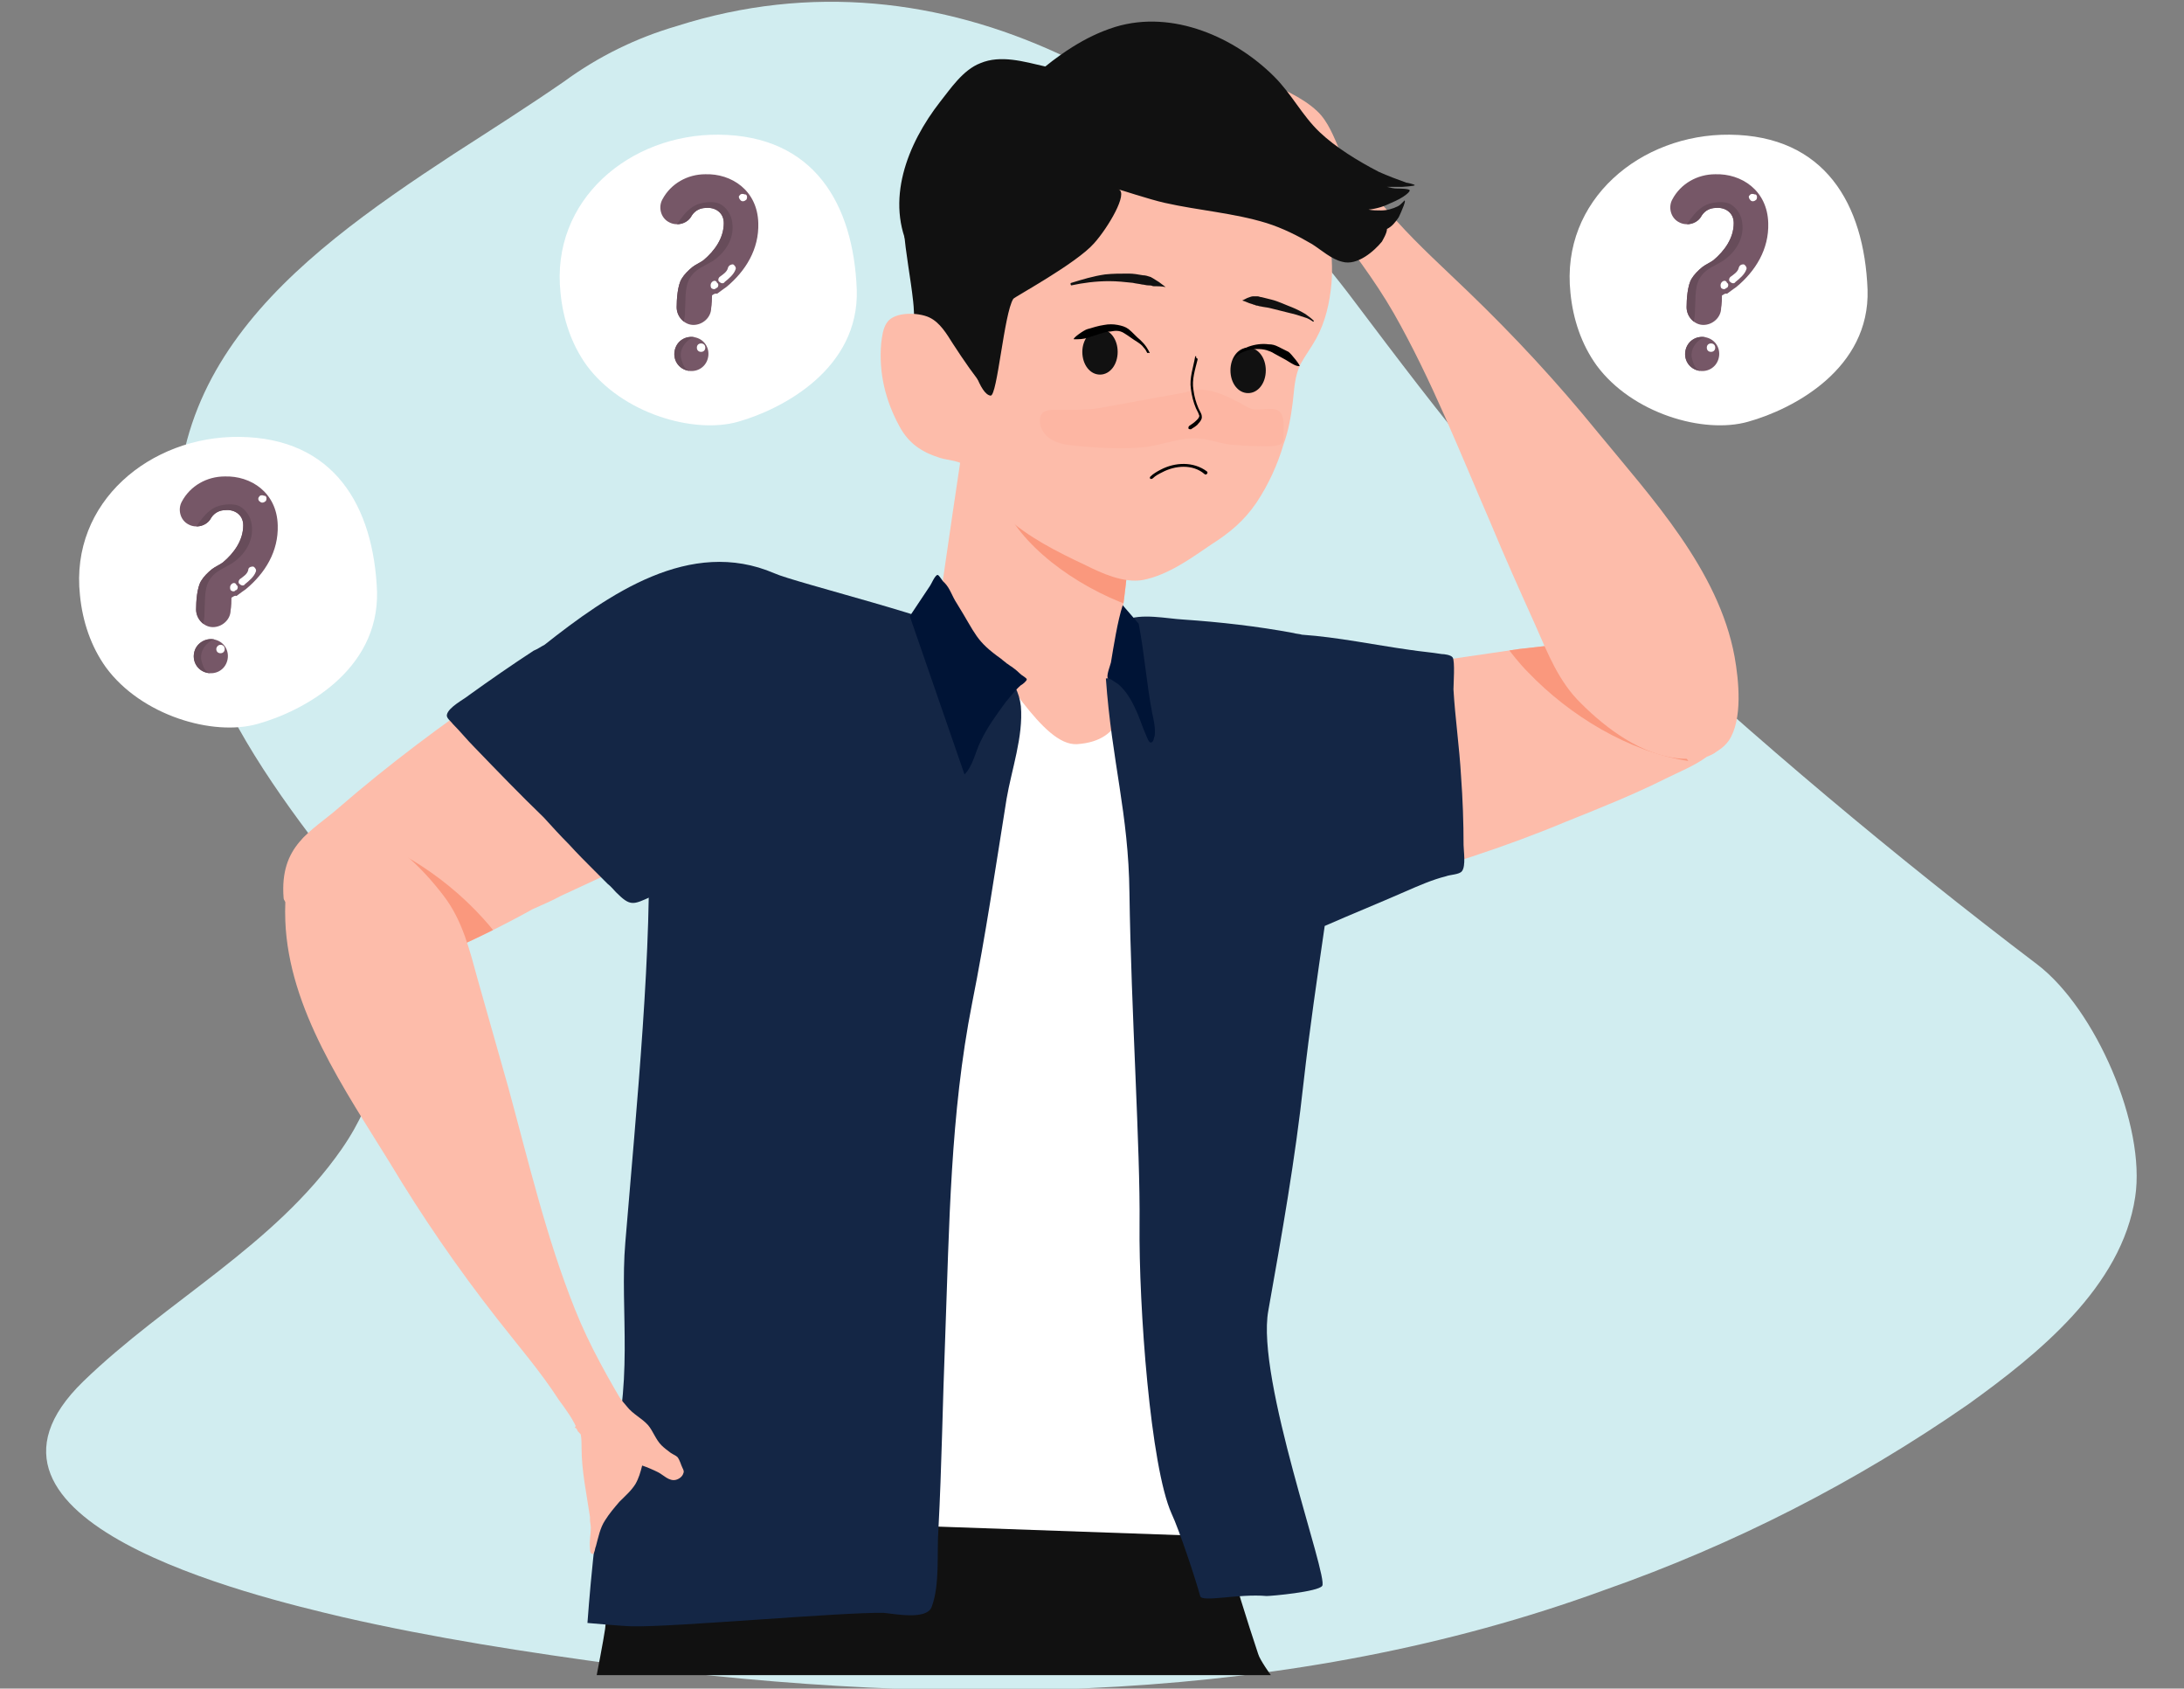 <?xml version="1.0" encoding="utf-8"?>
<!-- Generator: Adobe Illustrator 22.1.0, SVG Export Plug-In . SVG Version: 6.00 Build 0)  -->
<svg version="1.1" id="pain_releafe" xmlns="http://www.w3.org/2000/svg" xmlns:xlink="http://www.w3.org/1999/xlink" x="0px"
	 y="0px" viewBox="0 0 259.5 200.6" style="enable-background:new 0 0 259.5 200.6;" xml:space="preserve">
<rect x="0" y="0" width="259.5" height="200.6" fill="#808080" stroke="none"/>
<style type="text/css">
	.st0{fill:#D1EDF0;}
	.st1{fill-rule:evenodd;clip-rule:evenodd;fill:#FFFFFF;}
	.st2{fill-rule:evenodd;clip-rule:evenodd;fill:#765767;}
	.st3{clip-path:url(#SVGID_5_);fill-rule:evenodd;clip-rule:evenodd;fill:#674C5A;}
	.st4{clip-path:url(#SVGID_6_);fill-rule:evenodd;clip-rule:evenodd;fill:#674C5A;}
	.st5{clip-path:url(#SVGID_7_);fill-rule:evenodd;clip-rule:evenodd;fill:#674C5A;}
	.st6{clip-path:url(#SVGID_8_);fill-rule:evenodd;clip-rule:evenodd;fill:#674C5A;}
	.st7{clip-path:url(#SVGID_9_);fill-rule:evenodd;clip-rule:evenodd;fill:#674C5A;}
	.st8{clip-path:url(#SVGID_10_);fill-rule:evenodd;clip-rule:evenodd;fill:#674C5A;}
	.st9{fill-rule:evenodd;clip-rule:evenodd;fill:#111111;}
	.st10{fill-rule:evenodd;clip-rule:evenodd;fill:#FDBCAA;}
	.st11{clip-path:url(#SVGID_12_);fill-rule:evenodd;clip-rule:evenodd;fill:#FA987D;}
	.st12{clip-path:url(#SVGID_14_);fill-rule:evenodd;clip-rule:evenodd;fill:#FA987D;}
	.st13{fill-rule:evenodd;clip-rule:evenodd;fill:#142645;}
	.st14{clip-path:url(#SVGID_16_);fill-rule:evenodd;clip-rule:evenodd;fill:#FA987D;}
	.st15{fill-rule:evenodd;clip-rule:evenodd;fill:#FDB6A3;}
	.st16{fill-rule:evenodd;clip-rule:evenodd;}
	.st17{fill-rule:evenodd;clip-rule:evenodd;fill:#001436;}
</style>
<path id="background" class="st0" d="M53.9,18.3C34.5,31,15.6,45.2,22.5,72.3c2.5,9.9,8.2,18.8,14.3,26.9
	c8.7,11.5,12.4,24.9,3.8,37.3c-8,11.5-20.8,18-30.7,27.6c-17.1,16.6,20.2,25.5,30.8,28c10.9,2.5,22,4.2,33.1,5.7
	c38.9,5.1,79.6,4.7,116.8-8.9c15.4-5.4,29.9-12.8,43.3-22.1c8.2-5.9,18.2-13.9,19.8-24.6c1.3-8.5-4.7-22.3-11.6-27.6
	c-17-12.9-33.4-26.7-49-41.2c-12.4-11.5-22-24.1-32.1-37.5c-18.5-24.8-48.6-43-80.6-32.8C75.6,4.5,71.1,6.7,67,9.7
	C62.8,12.6,58.4,15.4,53.9,18.3z"/>
<g>
	<g>
		<path class="st1" d="M207.7,50.1c-5.3,1.5-13.8-1-18-6.7c-1.8-2.5-2.8-5.5-3.1-8.6c-1.2-11.1,8.4-18.9,18.9-18.8
			c11.3,0.1,16,8.2,16.4,18.4C222.2,43.8,213.1,48.6,207.7,50.1L207.7,50.1z"/>
		<path class="st2" d="M204.6,35.1c0,0.3,0,1.1-0.1,1.5c0,1.1-1,2-2.1,2c-1.1,0-2-1-2-2.1c0-0.9,0.1-2.6,0.6-3.4
			c0.3-0.5,0.8-1,1.3-1.4c0.4-0.3,0.9-0.5,1.3-0.8c1.3-1.1,2.4-2.6,2.4-4.4c0-1.3-1.1-1.9-2.1-1.8c-0.7,0-1.3,0.3-1.7,0.9
			c-0.5,1-1.8,1.3-2.7,0.8c-1-0.5-1.3-1.8-0.8-2.7c1-1.9,3-3,5.1-3c3.1-0.1,6.2,1.9,6.3,5.8c0.1,3.1-1.5,5.7-3.8,7.6
			c-0.3,0.2-0.7,0.5-1.1,0.8C205,34.8,204.8,35,204.6,35.1L204.6,35.1z"/>
		<g>
			<defs>
				<path id="SVGID_17_" d="M204.6,35.1c0,0.3,0,1.1-0.1,1.5c0,1.1-1,2-2.1,2c-1.1,0-2-1-2-2.1c0-0.9,0.1-2.6,0.6-3.4
					c0.3-0.5,0.8-1,1.3-1.4c0.4-0.3,0.9-0.5,1.3-0.8c1.3-1.1,2.4-2.6,2.4-4.4c0-1.3-1.1-1.9-2.1-1.8c-0.7,0-1.3,0.3-1.7,0.9
					c-0.5,1-1.8,1.3-2.7,0.8c-1-0.5-1.3-1.8-0.8-2.7c1-1.9,3-3,5.1-3c3.1-0.1,6.2,1.9,6.3,5.8c0.1,3.1-1.5,5.7-3.8,7.6
					c-0.3,0.2-0.7,0.5-1.1,0.8C205,34.8,204.8,35,204.6,35.1L204.6,35.1z"/>
			</defs>
			<clipPath id="SVGID_5_">
				<use xlink:href="#SVGID_17_"  style="overflow:visible;"/>
			</clipPath>
			<path class="st3" d="M200.2,27.2c0.1-0.4,0.4-0.8,0.6-1.1c0.6-0.8,1.3-1.6,2.3-1.9c0.7-0.2,1.7-0.3,2.4,0
				c0.8,0.4,1.4,1.3,1.5,2.2c0.3,1.9-0.8,3.6-2.3,4.6c-0.8,0.5-1.9,0.9-2.5,1.7c-0.9,1.1-0.7,2.7-0.8,4c0,0.4,0,0.8-0.1,1.2
				c0,0.1,0,0.3-0.1,0.4c-0.1,0.1-0.3,0-0.5,0c-0.4-0.1-0.8-0.2-1.2-0.4c-0.5-0.2-0.9-0.3-1.4-0.5c-0.7-0.2-1.2-0.6-1.7-1.1
				L200.2,27.2L200.2,27.2z"/>
		</g>
		<path class="st2" d="M202.8,40.1c1.1,0.3,1.7,1.4,1.4,2.5c-0.3,1.1-1.4,1.7-2.5,1.4c-1.1-0.3-1.7-1.4-1.4-2.5
			C200.6,40.4,201.7,39.8,202.8,40.1L202.8,40.1z"/>
		<g>
			<defs>
				<path id="SVGID_19_" d="M202.8,40.1c1.1,0.3,1.7,1.4,1.4,2.5c-0.3,1.1-1.4,1.7-2.5,1.4c-1.1-0.3-1.7-1.4-1.4-2.5
					C200.6,40.4,201.7,39.8,202.8,40.1L202.8,40.1z"/>
			</defs>
			<clipPath id="SVGID_6_">
				<use xlink:href="#SVGID_19_"  style="overflow:visible;"/>
			</clipPath>
			<path class="st4" d="M203,39.9c-0.3,0.1-0.5,0.2-0.8,0.3c-0.8,0.5-1.3,1.3-1.2,2.2c0.1,0.5,0.3,1.2,0.7,1.5
				c0.2,0.1,0.4,0.2,0.6,0.3c0,0,0.2,0.1,0.1,0.1c-0.4,0.2-1,0-1.4-0.1c-1.2-0.4-2.3-1.6-2.4-2.9c-0.1-0.5,0-1.2,0.4-1.6L203,39.9
				L203,39.9z M203,39.9c0.1,0,0.3,0,0.4,0L203,39.9L203,39.9z"/>
		</g>
		<path class="st1" d="M206.6,31.8c-0.1,0.5-0.6,0.8-1,1.1c-0.2,0.2-0.2,0.5,0,0.6c0.2,0.2,0.5,0.2,0.6,0c0.5-0.4,1.1-0.9,1.3-1.5
			c0.1-0.2-0.1-0.5-0.3-0.6C206.9,31.4,206.7,31.5,206.6,31.8L206.6,31.8z"/>
		<path class="st1" d="M208,23.8C208,23.8,208,23.8,208,23.8c0.2,0.2,0.5,0.1,0.7-0.1c0.1-0.2,0.1-0.5-0.1-0.6c0,0,0,0-0.1,0
			c-0.2-0.1-0.5-0.1-0.6,0.1C207.7,23.3,207.8,23.6,208,23.8L208,23.8z"/>
		<path class="st1" d="M204.6,33.5C204.6,33.5,204.6,33.5,204.6,33.5c-0.2,0.2-0.2,0.5-0.1,0.7c0.2,0.2,0.5,0.2,0.6,0c0,0,0,0,0.1,0
			c0.2-0.2,0.2-0.5,0-0.6C205.1,33.3,204.8,33.3,204.6,33.5L204.6,33.5z"/>
		<path class="st1" d="M203.3,40.8c0.3,0,0.5,0.2,0.5,0.5c0,0.3-0.2,0.5-0.5,0.5s-0.5-0.2-0.5-0.5C202.8,41,203,40.8,203.3,40.8
			L203.3,40.8z"/>
	</g>
	<g>
		<path class="st1" d="M87.7,50.1c-5.3,1.5-13.8-1-18-6.7c-1.8-2.5-2.8-5.5-3.1-8.6C65.4,23.7,74.9,15.9,85.4,16
			c11.3,0.1,16,8.2,16.4,18.4C102.1,43.8,93,48.6,87.7,50.1L87.7,50.1z"/>
		<path class="st2" d="M84.6,35.1c0,0.3,0,1.1-0.1,1.5c0,1.1-1,2-2.1,2c-1.1,0-2-1-2-2.1c0-0.9,0.1-2.6,0.6-3.4
			c0.3-0.5,0.8-1,1.3-1.4c0.4-0.3,0.9-0.5,1.3-0.8c1.3-1.1,2.4-2.6,2.4-4.4c0-1.3-1.1-1.9-2.1-1.8c-0.7,0-1.3,0.3-1.7,0.9
			c-0.5,1-1.8,1.3-2.7,0.8c-1-0.5-1.3-1.8-0.8-2.7c1-1.9,3-3,5.1-3c3.1-0.1,6.2,1.9,6.3,5.8c0.1,3.1-1.5,5.7-3.8,7.6
			c-0.3,0.2-0.7,0.5-1.1,0.8C85,34.8,84.7,35,84.6,35.1L84.6,35.1z"/>
		<g>
			<defs>
				<path id="SVGID_2_" d="M84.6,35.1c0,0.3,0,1.1-0.1,1.5c0,1.1-1,2-2.1,2c-1.1,0-2-1-2-2.1c0-0.9,0.1-2.6,0.6-3.4
					c0.3-0.5,0.8-1,1.3-1.4c0.4-0.3,0.9-0.5,1.3-0.8c1.3-1.1,2.4-2.6,2.4-4.4c0-1.3-1.1-1.9-2.1-1.8c-0.7,0-1.3,0.3-1.7,0.9
					c-0.5,1-1.8,1.3-2.7,0.8c-1-0.5-1.3-1.8-0.8-2.7c1-1.9,3-3,5.1-3c3.1-0.1,6.2,1.9,6.3,5.8c0.1,3.1-1.5,5.7-3.8,7.6
					c-0.3,0.2-0.7,0.5-1.1,0.8C85,34.8,84.7,35,84.6,35.1L84.6,35.1z"/>
			</defs>
			<clipPath id="SVGID_7_">
				<use xlink:href="#SVGID_2_"  style="overflow:visible;"/>
			</clipPath>
			<path class="st5" d="M80.2,27.2c0.1-0.4,0.4-0.8,0.6-1.1c0.6-0.8,1.3-1.6,2.3-1.9c0.7-0.2,1.7-0.3,2.4,0c0.8,0.4,1.4,1.3,1.5,2.2
				c0.3,1.9-0.8,3.6-2.3,4.6c-0.8,0.5-1.9,0.9-2.5,1.7c-0.9,1.1-0.7,2.7-0.8,4c0,0.4,0,0.8-0.1,1.2c0,0.1,0,0.3-0.1,0.4
				c-0.1,0.1-0.3,0-0.5,0c-0.4-0.1-0.8-0.2-1.2-0.4c-0.5-0.2-0.9-0.3-1.4-0.5c-0.7-0.2-1.2-0.6-1.7-1.1L80.2,27.2L80.2,27.2z"/>
		</g>
		<path class="st2" d="M82.7,40.1c1.1,0.3,1.7,1.4,1.4,2.5c-0.3,1.1-1.4,1.7-2.5,1.4c-1.1-0.3-1.7-1.4-1.4-2.5
			C80.5,40.4,81.6,39.8,82.7,40.1L82.7,40.1z"/>
		<g>
			<defs>
				<path id="SVGID_1_" d="M82.7,40.1c1.1,0.3,1.7,1.4,1.4,2.5c-0.3,1.1-1.4,1.7-2.5,1.4c-1.1-0.3-1.7-1.4-1.4-2.5
					C80.5,40.4,81.6,39.8,82.7,40.1L82.7,40.1z"/>
			</defs>
			<clipPath id="SVGID_8_">
				<use xlink:href="#SVGID_1_"  style="overflow:visible;"/>
			</clipPath>
			<path class="st6" d="M82.9,39.9c-0.3,0.1-0.5,0.2-0.8,0.3c-0.8,0.5-1.3,1.3-1.2,2.2c0.1,0.5,0.3,1.2,0.7,1.5
				c0.2,0.1,0.4,0.2,0.6,0.3c0,0,0.2,0.1,0.1,0.1c-0.4,0.2-1,0-1.4-0.1c-1.2-0.4-2.3-1.6-2.4-2.9c-0.1-0.5,0-1.2,0.4-1.6L82.9,39.9
				L82.9,39.9z M82.9,39.9c0.1,0,0.3,0,0.4,0L82.9,39.9L82.9,39.9z"/>
		</g>
		<path class="st1" d="M86.5,31.8c-0.1,0.5-0.6,0.8-1,1.1c-0.2,0.2-0.2,0.5,0,0.6c0.2,0.2,0.5,0.2,0.6,0c0.5-0.4,1.1-0.9,1.3-1.5
			c0.1-0.2-0.1-0.5-0.3-0.6C86.9,31.4,86.6,31.5,86.5,31.8L86.5,31.8z"/>
		<path class="st1" d="M88,23.8C88,23.8,88,23.8,88,23.8c0.2,0.2,0.5,0.1,0.7-0.1c0.1-0.2,0.1-0.5-0.1-0.6c0,0,0,0-0.1,0
			c-0.2-0.1-0.5-0.1-0.6,0.1C87.7,23.3,87.8,23.6,88,23.8L88,23.8z"/>
		<path class="st1" d="M84.6,33.5C84.6,33.5,84.6,33.5,84.6,33.5c-0.2,0.2-0.2,0.5-0.1,0.7c0.2,0.2,0.5,0.2,0.6,0c0,0,0,0,0.1,0
			c0.2-0.2,0.2-0.5,0-0.6C85.1,33.3,84.8,33.3,84.6,33.5L84.6,33.5z"/>
		<path class="st1" d="M83.3,40.8c0.3,0,0.5,0.2,0.5,0.5c0,0.3-0.2,0.5-0.5,0.5c-0.3,0-0.5-0.2-0.5-0.5C82.8,41,83,40.8,83.3,40.8
			L83.3,40.8z"/>
	</g>
	<g>
		<path class="st1" d="M30.6,86c-5.3,1.5-13.8-1-18-6.7c-1.8-2.5-2.8-5.5-3.1-8.6c-1.2-11.1,8.4-18.9,18.9-18.8
			c11.3,0.1,16,8.2,16.4,18.4C45,79.7,36,84.5,30.6,86L30.6,86z"/>
		<path class="st2" d="M27.5,71c0,0.3,0,1.1-0.1,1.5c0,1.1-1,2-2.1,2c-1.1,0-2-1-2-2.1c0-0.9,0.1-2.6,0.6-3.4c0.3-0.5,0.8-1,1.3-1.4
			c0.4-0.3,0.9-0.5,1.3-0.8c1.3-1.1,2.4-2.6,2.4-4.4c0-1.3-1.1-1.9-2.1-1.8c-0.7,0-1.3,0.3-1.7,0.9c-0.5,1-1.8,1.3-2.7,0.8
			c-1-0.5-1.3-1.8-0.8-2.7c1-1.9,3-3,5.1-3c3.1-0.1,6.2,1.9,6.3,5.8c0.1,3.1-1.5,5.7-3.8,7.6c-0.3,0.2-0.7,0.5-1.1,0.8
			C27.9,70.7,27.7,70.9,27.5,71L27.5,71z"/>
		<g>
			<defs>
				<path id="SVGID_4_" d="M27.5,71c0,0.3,0,1.1-0.1,1.5c0,1.1-1,2-2.1,2c-1.1,0-2-1-2-2.1c0-0.9,0.1-2.6,0.6-3.4
					c0.3-0.5,0.8-1,1.3-1.4c0.4-0.3,0.9-0.5,1.3-0.8c1.3-1.1,2.4-2.6,2.4-4.4c0-1.3-1.1-1.9-2.1-1.8c-0.7,0-1.3,0.3-1.7,0.9
					c-0.5,1-1.8,1.3-2.7,0.8c-1-0.5-1.3-1.8-0.8-2.7c1-1.9,3-3,5.1-3c3.1-0.1,6.2,1.9,6.3,5.8c0.1,3.1-1.5,5.7-3.8,7.6
					c-0.3,0.2-0.7,0.5-1.1,0.8C27.9,70.7,27.7,70.9,27.5,71L27.5,71z"/>
			</defs>
			<clipPath id="SVGID_9_">
				<use xlink:href="#SVGID_4_"  style="overflow:visible;"/>
			</clipPath>
			<path class="st7" d="M23.1,63.1c0.1-0.4,0.4-0.8,0.6-1.1c0.6-0.8,1.3-1.6,2.3-1.9c0.7-0.2,1.7-0.3,2.4,0c0.8,0.4,1.4,1.3,1.5,2.2
				c0.3,1.9-0.8,3.6-2.3,4.6c-0.8,0.5-1.9,0.9-2.5,1.7c-0.9,1.1-0.7,2.7-0.8,4c0,0.4,0,0.8-0.1,1.2c0,0.1,0,0.3-0.1,0.4
				c-0.1,0.1-0.3,0-0.5,0c-0.4-0.1-0.8-0.2-1.2-0.4c-0.5-0.2-0.9-0.3-1.4-0.5c-0.7-0.2-1.2-0.6-1.7-1.1L23.1,63.1L23.1,63.1z"/>
		</g>
		<path class="st2" d="M25.6,76c1.1,0.3,1.7,1.4,1.4,2.5c-0.3,1.1-1.4,1.7-2.5,1.4c-1.1-0.3-1.7-1.4-1.4-2.5
			C23.4,76.3,24.6,75.7,25.6,76L25.6,76z"/>
		<g>
			<defs>
				<path id="SVGID_3_" d="M25.6,76c1.1,0.3,1.7,1.4,1.4,2.5c-0.3,1.1-1.4,1.7-2.5,1.4c-1.1-0.3-1.7-1.4-1.4-2.5
					C23.4,76.3,24.6,75.7,25.6,76L25.6,76z"/>
			</defs>
			<clipPath id="SVGID_10_">
				<use xlink:href="#SVGID_3_"  style="overflow:visible;"/>
			</clipPath>
			<path class="st8" d="M25.9,75.8c-0.3,0.1-0.5,0.2-0.8,0.3c-0.8,0.5-1.3,1.3-1.2,2.2c0.1,0.5,0.3,1.2,0.7,1.5
				c0.2,0.1,0.4,0.2,0.6,0.3c0,0,0.2,0.1,0.1,0.1c-0.4,0.2-1,0-1.4-0.1c-1.2-0.4-2.3-1.6-2.4-2.9c-0.1-0.5,0-1.2,0.4-1.6L25.9,75.8
				L25.9,75.8z M25.9,75.8c0.1,0,0.3,0,0.4,0L25.9,75.8L25.9,75.8z"/>
		</g>
		<path class="st1" d="M29.5,67.7c-0.1,0.5-0.6,0.8-1,1.1c-0.2,0.2-0.2,0.5,0,0.6c0.2,0.2,0.5,0.2,0.6,0c0.5-0.4,1.1-0.9,1.3-1.5
			c0.1-0.2-0.1-0.5-0.3-0.6C29.8,67.3,29.5,67.4,29.5,67.7L29.5,67.7z"/>
		<path class="st1" d="M30.9,59.6C30.9,59.7,30.9,59.7,30.9,59.6c0.2,0.2,0.5,0.1,0.7-0.1c0.1-0.2,0.1-0.5-0.1-0.6c0,0,0,0-0.1,0
			c-0.2-0.1-0.5-0.1-0.6,0.1C30.6,59.2,30.7,59.5,30.9,59.6L30.9,59.6z"/>
		<path class="st1" d="M27.5,69.4C27.5,69.4,27.5,69.4,27.5,69.4c-0.2,0.2-0.2,0.5-0.1,0.7c0.2,0.2,0.5,0.2,0.6,0c0,0,0,0,0.1,0
			c0.2-0.2,0.2-0.5,0-0.6C28,69.2,27.7,69.2,27.5,69.4L27.5,69.4z"/>
		<path class="st1" d="M26.2,76.6c0.3,0,0.5,0.2,0.5,0.5c0,0.3-0.2,0.5-0.5,0.5c-0.3,0-0.5-0.2-0.5-0.5
			C25.7,76.9,25.9,76.6,26.2,76.6L26.2,76.6z"/>
	</g>
	<g>
		<path class="st9" d="M118.1,149.6l17.4-9.7c3.6,14.6,6.2,29.4,10.1,43.9c1.2,4.3,2.5,8.5,3.9,12.7c0.2,0.7,1.5,2.5,1.5,2.5H70.9
			c0,0,0.8-4.1,1-5.5c0.8-8.1,1.7-16.3,2.7-24.4c0.6-4.4,0.7-9.3,2.3-13.6l41.9-9.2C118.5,147.3,118.3,148.4,118.1,149.6
			L118.1,149.6z"/>
		<path class="st10" d="M168.2,78.9c-1.2,0.1-2.5,0.2-3.7,0.4c-7.1,0.7-14.2,1.5-21.2,2.3c-5.2,0.6-10.2,1-15.2,2.4
			c-2.3,0.6-4.9,1.3-6.7,3c-1.5,1.4-2.3,3.3-2.6,5.3c-1.1,9.1,7.6,14.2,15.3,15.7c10,1.9,19.9-0.1,29.5-2.8
			c7.7-2.2,15.1-4.5,22.5-7.6c4-1.6,8-3.2,11.8-5.1c1.6-0.8,3.4-1.5,4.9-2.6c0.5-0.2,1-0.4,1.3-0.8c0.6-0.7-1.3-3.3-1.6-3.8
			c-1.4-2.4-2.6-6.3-5.1-8.1l-0.4-0.9c-0.7-0.1-1.4-0.1-2.1-0.1c-4.7-0.4-9.7,0.4-14.4,0.9C176.4,77.7,172.3,78.3,168.2,78.9
			L168.2,78.9z"/>
		<g>
			<defs>
				<path id="SVGID_11_" d="M168.2,78.9c-1.2,0.1-2.5,0.2-3.7,0.4c-7.1,0.7-14.2,1.5-21.2,2.3c-5.2,0.6-10.2,1-15.2,2.4
					c-2.3,0.6-4.9,1.3-6.7,3c-1.5,1.4-2.3,3.3-2.6,5.3c-1.1,9.1,7.6,14.2,15.3,15.7c10,1.9,19.9-0.1,29.5-2.8
					c7.7-2.2,15.1-4.5,22.5-7.6c4-1.6,8-3.2,11.8-5.1c1.6-0.8,3.4-1.5,4.9-2.6c0.5-0.2,1-0.4,1.3-0.8c0.6-0.7-1.3-3.3-1.6-3.8
					c-1.4-2.4-2.6-6.3-5.1-8.1l-0.4-0.9c-0.7-0.1-1.4-0.1-2.1-0.1c-4.7-0.4-9.7,0.4-14.4,0.9C176.4,77.7,172.3,78.3,168.2,78.9
					L168.2,78.9z"/>
			</defs>
			<clipPath id="SVGID_12_">
				<use xlink:href="#SVGID_11_"  style="overflow:visible;"/>
			</clipPath>
			<path class="st11" d="M200.6,90.4c-7.1-1.1-14.1-5.4-19-10.5c-1.1-1.1-2.1-2.4-3-3.6c-0.3-0.4-1-1.1-1-1.7c0-0.9,0.8-1.8,1.3-2.5
				c1.5-1.9,3.6-3.5,5.7-4.8L200.6,90.4L200.6,90.4z"/>
		</g>
		<path class="st9" d="M107.2,22.3c0.2,1.7,0.1,3.4,0.2,5c0.2,2.8,0.8,5.7,1.1,8.5c0.2,1.6,0,3.9,0.7,5.4c0.3,0.6,1,1,1.5,1.4
			c1.1,0.9,2.2,1.8,3.4,2.7c1.4,1.1,2.9,2.2,4.3,3.3c0.2,0.1,1.2,1.1,1.5,0.8c0.3-0.2,0.2-0.9,0.2-1.2c0.1-1.2,0-2.4,0-3.7
			c-0.1-4.5,0.1-8.9,0.6-13.4L107.2,22.3L107.2,22.3z"/>
		<path class="st10" d="M163.1,22.7c0.7,1.3,1.9,2.4,2.8,3.5c2.7,3,5.7,5.7,8.6,8.5c5.5,5.3,10.5,10.7,15.3,16.6
			c6.4,7.8,14.4,16.4,16.3,26.7c0.5,2.8,1,7.5-0.7,10c-1.3,1.8-3.8,2.3-5.9,2.1c-4.4-0.4-8.6-3.5-11.6-6.5c-2.7-2.6-4-6-5.5-9.4
			c-1.8-4-3.6-8-5.3-12.1c-3.6-8.3-7-17-11.5-24.9c-2.3-4-5.2-7.8-8.1-11.5L163.1,22.7L163.1,22.7z"/>
		<path class="st10" d="M161.9,24.1c-0.9-2.1-1.8-4.2-2.7-6.2c-0.7-1.6-1.4-3.5-2.7-4.7c-1.8-1.7-4.5-2.8-6.7-3.8
			c-0.6-0.2-1.1-0.5-1.7-0.7c-0.2-0.1-0.6-0.2-0.7,0c-0.1,0.4,0.2,1.1,0.3,1.5c0.4,1.5,0.9,2.9,1.4,4.4L161.9,24.1L161.9,24.1z"/>
		<path class="st1" d="M92.5,73.2c7.4-0.2,48.8,1.2,56.2,1.9c1.7,0.2,6.9-0.3,7.8,2.2c0.8,2.4-0.3,6.3-0.6,8.7
			c-0.9,6.2-1.8,12.3-2.7,18.5c-2.2,14.2-3.3,28.7-5.9,42.8c-2,10.8-6.4,24-6.2,35.1l-48.2-1.7c1-11-2.5-24.5-3.8-35.4
			c-1.7-14.2-1.8-28.8-3-43.1c-0.5-6.2-1-12.4-1.5-18.6c-0.2-2.4-1-6.3,0-8.7C85.6,72.5,90.8,73.3,92.5,73.2L92.5,73.2z"/>
		<path class="st10" d="M134.4,63.2c-0.4,4.2-0.8,8.3-1.5,12.5c-0.2,1.2,1.5,4.1,1.2,5.2c-0.6,2.5-0.4,7.1-6.1,7.5
			c-4.2,0.3-8.9-9.4-12.4-12.1c-1-0.8-2-1.6-3-2.3c-0.3-0.2-1-0.4-1.1-0.9c-0.1-0.5,3.3-22.8,4-27.7L134.4,63.2L134.4,63.2z"/>
		<g>
			<defs>
				<path id="SVGID_13_" d="M134.4,63.2c-0.4,4.2-0.8,8.3-1.5,12.5c-0.2,1.2,1.5,4.1,1.2,5.2c-0.6,2.5-0.4,7.1-6.1,7.5
					c-4.2,0.3-8.9-9.4-12.4-12.1c-1-0.8-2-1.6-3-2.3c-0.3-0.2-1-0.4-1.1-0.9c-0.1-0.5,3.3-22.8,4-27.7L134.4,63.2L134.4,63.2z"/>
			</defs>
			<clipPath id="SVGID_14_">
				<use xlink:href="#SVGID_13_"  style="overflow:visible;"/>
			</clipPath>
			<path class="st12" d="M116,55.6c1.2,2.4,3.1,4.5,4.6,6.7c3.6,5.1,11,9.4,17.3,10.7c1.8,0.4,4.5-3.4,4.5-6.8L116,55.6L116,55.6z"
				/>
		</g>
		<path class="st13" d="M105.1,75.5c5.1-2.1,15.5,1.9,16.2,8.4c0.3,3.6-1.1,7.5-1.7,11c-1.3,8.1-2.5,16.3-4.1,24.3
			c-2.6,13.2-2.7,26.4-3.2,39.9c-0.3,7.5-0.4,15.1-0.8,22.6c-0.2,2.8,0.2,6.5-0.8,9.2c-0.6,1.6-4.5,0.8-5.7,0.7
			c-4.9-0.1-24.9,1.7-29.8,1.6c-1,0-5.4-0.4-5.4-0.4s1-14.2,2.4-18.3c3.3-9.7,1.4-18.8,2.1-26.9c1.3-15.8,3.3-35.7,2.7-49.3
			L105.1,75.5L105.1,75.5z"/>
		<path class="st10" d="M63.3,108c1.1-0.5,2.3-1,3.4-1.6c6.5-3,12.9-6,19.3-9.1c4.7-2.2,9.3-4.3,13.6-7.2c2-1.4,4.2-2.8,5.4-5
			c1-1.8,1.1-3.9,0.7-5.8c-1.9-9-11.8-11-19.6-9.9c-10.1,1.4-18.8,6.5-27,12.2c-6.6,4.5-12.9,9.2-18.9,14.4c-3.2,2.8-7,4.4-6.5,10.7
			c0.1,1.8,14.2,8.8,18.4,6.8C56,111.8,59.7,110,63.3,108L63.3,108z"/>
		<g>
			<defs>
				<path id="SVGID_15_" d="M63.3,108c1.1-0.5,2.3-1,3.4-1.6c6.5-3,12.9-6,19.3-9.1c4.7-2.2,9.3-4.3,13.6-7.2c2-1.4,4.2-2.8,5.4-5
					c1-1.8,1.1-3.9,0.7-5.8c-1.9-9-11.8-11-19.6-9.9c-10.1,1.4-18.8,6.5-27,12.2c-6.6,4.5-12.9,9.2-18.9,14.4
					c-3.2,2.8-7,4.4-6.5,10.7c0.1,1.8,14.2,8.8,18.4,6.8C56,111.8,59.7,110,63.3,108L63.3,108z"/>
			</defs>
			<clipPath id="SVGID_16_">
				<use xlink:href="#SVGID_15_"  style="overflow:visible;"/>
			</clipPath>
			<path class="st14" d="M38.6,98.2c7.1,1.2,14,5.6,18.8,10.9c1.1,1.2,2,2.4,2.9,3.7c0.3,0.4,0.9,1.1,0.9,1.7c0,0.9-0.8,1.8-1.4,2.4
				c-1.6,1.9-3.7,3.4-5.8,4.7L38.6,98.2L38.6,98.2z"/>
		</g>
		<path class="st10" d="M117.8,46.6c-1-2.9-1.6-5.9-1.2-9.1c1.2-8.5,5.8-15.3,13.1-19.5c2.6-1.5,5.4-2.8,8.4-3.4
			c1.6-0.3,3.1-0.1,4.7,0c2,0.2,3.9,0.4,5.7,1.2c7,3.1,10.3,10.6,9.7,17.9c-0.2,2.2-0.7,4.5-1.8,6.5c-0.6,1.1-1.3,2-1.9,3.1
			c-0.7,1.5-0.7,2.9-0.9,4.5c-0.2,1.6-0.5,3.4-1.1,5c-0.7,2.4-1.8,4.8-3.2,6.9c-1.5,2.2-3.2,3.6-5.4,5c-2.5,1.7-5.1,3.6-8.1,4.2
			c-2.3,0.4-4.9-0.8-6.9-1.8c-3.2-1.5-6.8-3.3-9.5-5.8c-1.1-1.1-2.2-2.3-3.1-3.6c-0.5-0.7-0.8-1.7-1.5-2.3c-0.8-0.7-2.1-0.7-3.1-1
			c-2.2-0.7-3.7-1.7-4.8-3.7c-1.7-3.1-2.5-6.4-2.2-9.9c0.1-0.8,0.2-1.8,0.7-2.5c0.9-1.3,3.7-1.2,5-0.6c1.3,0.6,2.1,2,2.8,3.1
			c1.3,2,2.6,3.9,4.1,5.7L117.8,46.6L117.8,46.6z"/>
		<path class="st10" d="M68.7,170.1c-0.5-1.4-1.5-2.7-2.3-3.8c-2.2-3.4-4.8-6.4-7.3-9.6c-4.7-6-8.9-12.1-12.8-18.6
			c-5.3-8.6-12-18.2-12.4-28.7c-0.1-2.8,0.1-7.6,2.1-9.8c1.5-1.6,4.1-1.8,6.1-1.3c4.3,1,8,4.7,10.6,8.1c2.3,3,3.1,6.5,4.1,10.1
			c1.2,4.2,2.4,8.5,3.6,12.7c2.4,8.8,4.5,17.8,7.9,26.3c1.7,4.3,4.1,8.5,6.5,12.5L68.7,170.1L68.7,170.1z"/>
		<path class="st15" d="M140.9,46.6c2-0.8,4.2,0.1,5.9,1c0.7,0.3,1.3,0.8,2,1c0.9,0.2,2.3-0.3,3.1,0.2c0.8,0.5,0.6,2.1,0.6,2.9
			c0,0.4,0.1,0.9-0.4,1.1c-0.7,0.3-1.8,0.2-2.6,0.2c-1.1,0-2.4-0.1-3.5-0.2c-1.2-0.2-2.3-0.6-3.5-0.7c-2.1-0.2-4.2,0.7-6.3,1
			c-2.7,0.3-6.3,0.1-8.9-0.2c-1.2-0.1-2.7-0.5-3.4-1.7c-0.4-0.6-0.6-1.9,0.2-2.3c0.6-0.3,1.3-0.2,1.9-0.2c1.5,0,3,0,4.5-0.2
			L140.9,46.6L140.9,46.6z"/>
		<path class="st9" d="M130.7,39.1c1.2,0,2.1,1.2,2.1,2.7c0,1.5-0.9,2.7-2.1,2.7c-1.2,0-2.1-1.2-2.1-2.7
			C128.6,40.3,129.6,39.1,130.7,39.1L130.7,39.1z"/>
		<path class="st9" d="M148.3,41.3c1.2,0,2.1,1.2,2.1,2.7c0,1.5-0.9,2.7-2.1,2.7c-1.2,0-2.1-1.2-2.1-2.7
			C146.2,42.5,147.1,41.3,148.3,41.3L148.3,41.3z"/>
		<path class="st16" d="M136.6,41.9c-0.1-0.2-0.2-0.4-0.4-0.7c-0.2-0.3-0.5-0.6-0.7-0.8c-0.5-0.4-0.9-0.9-1.4-1.3
			c-0.4-0.3-0.8-0.4-1.3-0.5c-0.5-0.1-1.1-0.1-1.6,0c-0.7,0.1-1.3,0.3-2,0.5c-0.4,0.1-1.8,1.1-1.6,1.2c0.1,0,0.3,0,0.4,0
			c0.6,0,1.1-0.1,1.6-0.3c0.7-0.2,1.4-0.5,2.1-0.6c0.3,0,0.6-0.1,0.9-0.1c0.4,0,0.7,0.1,1,0.3c0.5,0.3,1,0.7,1.5,1
			c0.3,0.2,0.6,0.4,0.8,0.7c0.2,0.2,0.3,0.4,0.4,0.6c0,0,0.1,0.1,0.1,0C136.6,42,136.6,41.9,136.6,41.9L136.6,41.9z"/>
		<path class="st16" d="M146.6,42.7c0.3-0.5,0.8-0.8,1.4-1c0.8-0.3,1.8-0.3,2.5-0.1c0.3,0.1,0.6,0.2,0.9,0.4
			c0.4,0.2,0.7,0.4,1.1,0.6c0.4,0.2,0.8,0.5,1.2,0.7c0.2,0.1,0.4,0.2,0.7,0.2c0.2,0-1-1.5-1.3-1.7c-0.4-0.2-0.8-0.4-1.2-0.6
			c-0.4-0.2-0.7-0.3-1.2-0.3c-0.7-0.1-1.6,0-2.4,0.3c-0.8,0.3-1.5,0.8-1.8,1.6c0,0,0,0.1,0,0.1C146.5,42.7,146.5,42.7,146.6,42.7
			L146.6,42.7z"/>
		<path class="st9" d="M156.1,38.1c-0.3-0.3-0.6-0.5-1-0.8c-0.5-0.3-1.1-0.6-1.6-0.8c-0.8-0.3-1.6-0.7-2.4-0.9
			c-0.4-0.1-0.8-0.2-1.2-0.3c-0.2,0-0.3-0.1-0.5-0.1c-0.1,0-0.2,0-0.2,0c-0.1,0-0.2,0-0.3,0c-0.2,0-0.4,0.1-0.7,0.2
			c-0.2,0.1-0.4,0.2-0.6,0.3c0.4,0.1,0.7,0.3,1.1,0.4c0.1,0,0.2,0.1,0.3,0.1c0.1,0,0.2,0.1,0.3,0.1c0.2,0,0.3,0.1,0.5,0.1
			c0.4,0.1,0.7,0.1,1.1,0.2c0.8,0.2,1.6,0.4,2.4,0.6c0.5,0.1,1.1,0.3,1.7,0.5c0.4,0.1,0.7,0.3,1,0.5c0,0,0.1,0,0.1,0
			C156.1,38.2,156.1,38.2,156.1,38.1L156.1,38.1z"/>
		<path class="st9" d="M127.3,33.9c1.4-0.3,2.9-0.5,4.5-0.5c0.9,0,1.9,0.1,2.8,0.2c0.4,0.1,0.7,0.1,1.1,0.2c0.2,0,0.5,0.1,0.7,0.1
			c0.2,0,0.4,0,0.6,0.1c0.5,0,1,0,1.5,0.1c-0.3-0.2-0.5-0.4-0.8-0.6c-0.3-0.2-0.5-0.3-0.8-0.5c-0.1,0-0.1-0.1-0.2-0.1
			c-0.3-0.1-0.6-0.2-0.9-0.2c-0.6-0.1-1.1-0.2-1.7-0.2c-0.9,0-1.9,0-2.8,0.1c-1.4,0.2-2.7,0.6-4,1c-0.1,0-0.1,0.1-0.1,0.1
			C127.2,33.9,127.3,33.9,127.3,33.9L127.3,33.9z"/>
		<path class="st9" d="M124.2,7.9c1.1-0.9,2.4-1.8,3.2-2.3c1.6-1,3.2-1.8,5.1-2.4c6.9-2.1,14.3,1.3,18.9,5.9
			c2.1,2.1,3.3,4.6,5.4,6.6c1.9,1.8,4.5,3.4,7,4.7c1.1,0.5,2.2,0.9,3.3,1.3c0.1,0,1,0.2,1,0.3c0,0.1-1.4,0.2-1.5,0.2
			c-0.3,0-0.7,0-1,0c-0.3,0-0.5,0-0.8,0c0.4,0.1,0.8,0.2,1.2,0.2c0.2,0,1.4,0,1.5,0.2c0,0.2-0.3,0.4-0.4,0.5c-0.5,0.4-1.1,0.7-1.8,1
			c-0.8,0.4-1.7,0.7-2.7,0.8c0,0,0,0,0,0c0.5,0.1,1,0.1,1.5,0.1c0.7,0,1.4-0.2,2-0.5c0.2-0.1,0.4-0.3,0.5-0.4c0,0,0.3-0.3,0.3-0.3
			c0.1,0.2-0.1,0.5-0.1,0.6c-0.2,0.5-0.4,1-0.6,1.4c-0.4,0.6-0.8,1.1-1.4,1.4c0,0.5-0.5,1.3-0.6,1.5c-0.9,1.1-2.9,2.9-4.7,2.4
			c-1.3-0.3-2.5-1.4-3.6-2.1c-1.7-1-3.5-1.9-5.4-2.5c-3.9-1.2-8.1-1.5-12.1-2.4c-1.8-0.4-5.4-1.6-5.5-1.6c1.2,0.4-1.2,4.5-2.9,6.4
			c-2.1,2.4-9.5,6.4-9.6,6.6c-1.1,1.7-1.9,11.6-2.7,11.5c-2.5-0.3-4.5-15.2-5.1-15.8c-0.9-0.6-1.9-0.8-3.1-1c-0.3,0-1.2,0-1.3-0.3
			c-3.1-6-0.4-12.8,3.5-17.8c1.2-1.5,2.7-3.8,4.8-4.6C118.9,6.5,121.6,7.3,124.2,7.9L124.2,7.9z"/>
		<path class="st16" d="M142,42.4c-0.2,1.2-0.7,2.5-0.5,3.8c0.1,0.8,0.3,1.6,0.6,2.3c0.1,0.2,0.2,0.4,0.3,0.6c0,0.1,0.1,0.2,0.1,0.3
			c0,0.2-0.2,0.4-0.3,0.5c-0.3,0.3-0.6,0.5-0.9,0.7c-0.1,0.1-0.1,0.2-0.1,0.3c0.1,0.1,0.2,0.1,0.3,0.1c0.3-0.2,0.7-0.4,0.9-0.7
			c0.2-0.2,0.4-0.5,0.4-0.7c0-0.1,0-0.3-0.1-0.5c-0.1-0.2-0.2-0.4-0.3-0.6c-0.3-0.7-0.5-1.4-0.6-2.2c-0.2-1.2,0.2-2.4,0.5-3.6
			c0-0.1-0.1-0.2-0.2-0.2C142.2,42.2,142,42.3,142,42.4L142,42.4z"/>
		<path class="st13" d="M64.7,76.6c7.6-6,17.3-12.8,27.3-8.5c2.4,1.1,21.2,5.7,23,7.5c0.8,0.7-8.5,2.5-7.9,3.1
			c7,5.8-10.8,20.7-13.1,19c-2.4,1.5-4.7,3-7.1,4.4c-1.6,0.9-3.3,1.7-5.1,2.5c-1,0.4-2,0.8-2.9,1.2c-0.5,0.2-1,0.5-1.5,0.7
			c-2.2,1-2.5,1.2-4.2-0.5c-0.3-0.3-0.6-0.7-1-1c-0.5-0.5-1.1-1.1-1.6-1.6c-1-1-2-2-3-3.1c-1-1-2-2.1-3-3.2
			c-2.8-2.7-5.5-5.5-8.2-8.3c-0.9-0.9-1.7-1.9-2.6-2.8c-0.2-0.3-0.8-0.7-0.7-1.1c0.2-0.9,2-1.8,2.6-2.3c2.5-1.8,5.1-3.6,7.7-5.3
			C63.9,77.1,64.3,76.8,64.7,76.6L64.7,76.6z"/>
		<path class="st17" d="M108.1,73.2c0.8-1.2,1.6-2.4,2.4-3.6c0.1-0.1,0.6-1.3,0.9-1.3c0.2,0,0.6,0.8,0.8,0.9
			c0.7,0.7,0.9,1.6,1.5,2.5c2.3,3.7,2.2,4.4,5.3,6.6c0.2,0.2,0.4,0.3,0.6,0.5c0.2,0.1,0.4,0.3,0.6,0.4c0.1,0.1,0.3,0.2,0.4,0.3
			c0.4,0.3,0.6,0.6,1.1,0.9c0.1,0.1,0.3,0.2,0.3,0.3c0,0.2-0.5,0.6-0.7,0.7c-0.7,0.6-1.2,1.3-1.8,2c-1.1,1.5-2.2,3-3,4.7
			c-0.6,1.2-0.9,2.9-1.9,3.9L108.1,73.2L108.1,73.2z"/>
		<path class="st13" d="M133,80.4c-0.4-1.5-0.3-3.3-0.1-4.7c0.1-0.7,0.1-1.6,0.8-2c1.8-0.9,5-0.2,6.9-0.1c4.4,0.3,8.8,0.8,13.1,1.6
			c0.3,0.1,0.7,0.1,1,0.2c4.3,0.3,8.5,1.2,12.8,1.8c1.3,0.2,2.6,0.3,3.8,0.5c0.3,0,1.1,0.1,1.3,0.4c0.3,0.4,0.1,3.2,0.1,3.8
			c0.2,3.4,0.7,6.8,0.9,10.3c0.2,2.7,0.3,5.5,0.3,8.2c0,0.6,0.3,2.5-0.2,3.1c-0.3,0.4-1.4,0.4-1.9,0.6c-1.6,0.4-3.2,1.1-4.8,1.8
			c-3.2,1.4-6.4,2.7-9.6,4.1c-0.9,6.2-1.8,12.3-2.5,18.5c-1,9.2-2.6,18.2-4.2,27.2c-1.5,8.1,7.2,31.7,6.4,32.7
			c-0.5,0.7-6,1.2-6.6,1.2c-3.4-0.3-7.7,0.8-7.9,0c-0.5-1.9-2.5-7.9-3.4-9.8c-2.5-5.6-3.9-24.5-3.8-34.4c0.1-8.8-1-25.3-1.2-39.3
			c-0.1-9.5-2.1-15.6-2.8-25.5L133,80.4L133,80.4z"/>
		<path class="st16" d="M137,56.8c0.3-0.3,0.7-0.5,1.1-0.7c1.5-0.8,3.6-1,5,0.2c0.1,0.1,0.2,0.1,0.3,0c0.1-0.1,0.1-0.2,0-0.3
			c-1.6-1.2-3.8-1.1-5.5-0.2c-0.4,0.2-0.9,0.5-1.2,0.8c-0.1,0.1-0.1,0.2,0,0.3C136.8,56.9,136.9,56.9,137,56.8L137,56.8z"/>
		<path class="st10" d="M68.5,169.7l-0.2-0.1c0.2-0.4,0.5-0.8,0.8-1.2c0.6-0.8,1.1-1.7,1.7-2.5c0.2-0.3,0.7-1.2,1.2-1.2
			c0.3,0,0.7,0.4,0.9,0.6c0.6,0.6,1.1,1.2,1.6,1.8c0.7,0.9,1.8,1.4,2.5,2.2c0.6,0.7,0.9,1.7,1.6,2.4c0.3,0.3,0.7,0.6,1.1,0.9
			c0.3,0.2,0.6,0.3,0.8,0.5c0.3,0.4,0.4,0.9,0.6,1.3c0.1,0.2,0.2,0.4,0.1,0.6c-0.1,0.4-0.5,0.7-0.9,0.8c-0.8,0.2-1.5-0.6-2.1-0.9
			c-0.6-0.3-1.3-0.6-1.9-0.8c-0.2,0.8-0.4,1.5-0.8,2.2c-0.5,0.8-1.2,1.4-1.9,2.1c-0.6,0.7-1.2,1.4-1.7,2.2c-0.6,0.9-0.8,2-1.1,3.1
			c-0.1,0.2-0.1,0.5-0.2,0.7c0,0.1-0.1,0.2-0.2,0.2c-0.3,0-0.3-0.5-0.3-0.7c-0.1-0.8,0.1-1.6,0.1-2.4c0-0.3-0.1-0.7-0.1-1
			c0-0.1,0-0.2,0-0.3c-0.4-2.7-1-5.5-1-8.2c0-0.5,0-1.1-0.1-1.6C68.7,170.1,68.6,169.9,68.5,169.7L68.5,169.7z"/>
		<path class="st17" d="M133.4,71.9c-0.6,1.8-1.1,5-1.4,6.8c-0.1,0.4-0.5,1.4-0.4,1.8c0,0.1,0.3,0.2,0.4,0.2
			c0.3,0.2,0.6,0.4,0.9,0.6c0.9,0.8,1.5,1.8,2,2.9c0.5,1,0.8,2.1,1.3,3.2c0.1,0.2,0.3,0.9,0.6,0.8c0.3-0.1,0.3-0.6,0.4-0.8
			c0.1-0.9-0.1-1.8-0.3-2.7c-0.7-3.7-0.9-6.9-1.6-10.6L133.4,71.9L133.4,71.9z"/>
	</g>
</g>
</svg>
